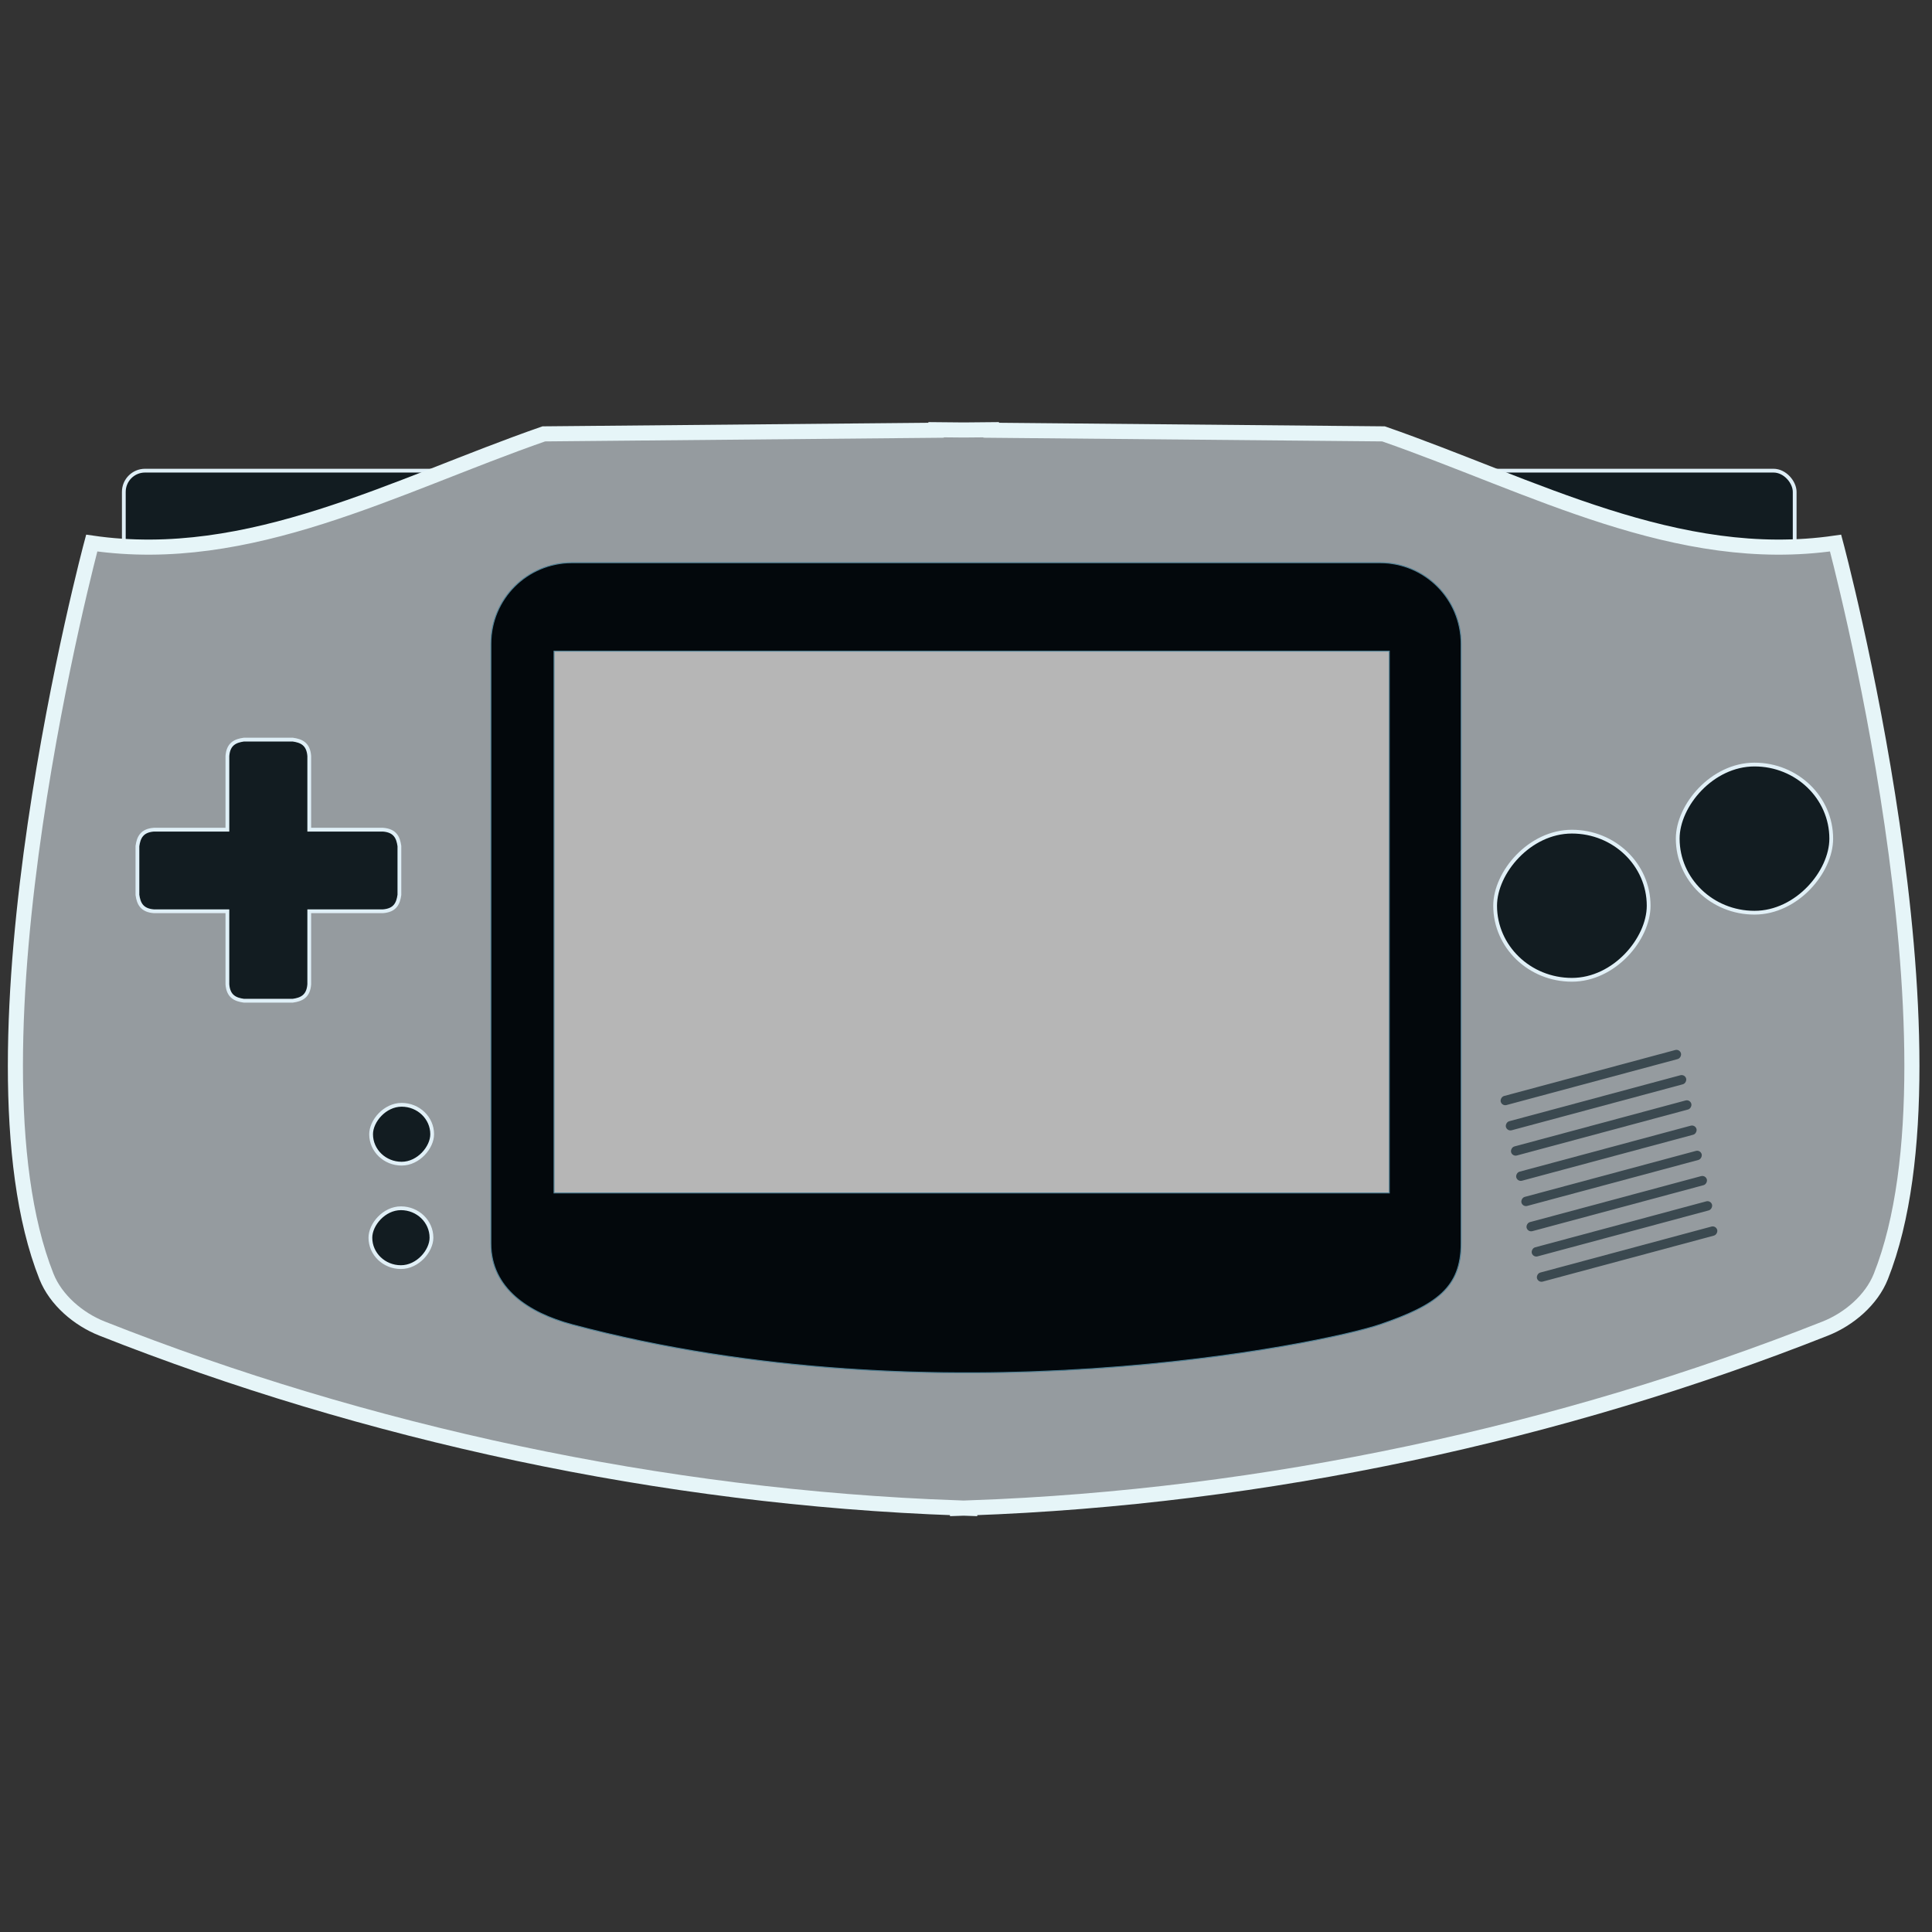 <?xml version="1.0" encoding="UTF-8" standalone="no"?>
<!-- Created with Inkscape (http://www.inkscape.org/) -->

<svg
   xmlns:dc="http://purl.org/dc/elements/1.1/"
   xmlns:cc="http://creativecommons.org/ns#"
   xmlns:rdf="http://www.w3.org/1999/02/22-rdf-syntax-ns#"
   xmlns:svg="http://www.w3.org/2000/svg"
   xmlns="http://www.w3.org/2000/svg"
   xmlns:sodipodi="http://sodipodi.sourceforge.net/DTD/sodipodi-0.dtd"
   xmlns:inkscape="http://www.inkscape.org/namespaces/inkscape"
   width="256"
   height="256"
   viewBox="0 0 256 256"
   id="svg2"
   version="1.1"
   inkscape:version="0.92.2 2405546, 2018-03-11"
   sodipodi:docname="gba.svg">
  <rect x="0" y="0" width="256" height="256" fill="#333333" stroke="none"/>
  <defs
     id="defs4">
    <filter
       style="color-interpolation-filters:sRGB"
       id="filter3798"
       inkscape:label="Glow"
       inkscape:menu="Shadows and Glows"
       inkscape:menu-tooltip="Glow of object's own color at the edges">
      <feGaussianBlur
         id="feGaussianBlur3800"
         stdDeviation="5"
         result="result91" />
      <feComposite
         id="feComposite3802"
         in2="result91"
         in="SourceGraphic"
         operator="over" />
    </filter>
    <linearGradient
       id="linearGradient3759">
      <stop
         style="stop-color:#ffffff;stop-opacity:1;"
         offset="0"
         id="stop3761" />
      <stop
         style="stop-color:#ffffff;stop-opacity:0;"
         offset="1"
         id="stop3763" />
    </linearGradient>
    <filter
       style="color-interpolation-filters:sRGB"
       id="filter4192"
       inkscape:label="Glow"
       inkscape:menu="Shadows and Glows"
       inkscape:menu-tooltip="Glow of object's own color at the edges">
      <feGaussianBlur
         id="feGaussianBlur4194"
         stdDeviation="5"
         result="result91" />
      <feComposite
         id="feComposite4196"
         in2="result91"
         in="SourceGraphic"
         operator="over" />
    </filter>
    <filter
       style="color-interpolation-filters:sRGB"
       id="filter3798-5"
       inkscape:label="Glow"
       inkscape:menu="Shadows and Glows"
       inkscape:menu-tooltip="Glow of object's own color at the edges">
      <feGaussianBlur
         id="feGaussianBlur3800-8"
         stdDeviation="5"
         result="result91" />
      <feComposite
         id="feComposite3802-8"
         in2="result91"
         in="SourceGraphic"
         operator="over" />
    </filter>
    <filter
       style="color-interpolation-filters:sRGB"
       id="filter3798-5-2"
       inkscape:label="Glow"
       inkscape:menu="Shadows and Glows"
       inkscape:menu-tooltip="Glow of object's own color at the edges">
      <feGaussianBlur
         id="feGaussianBlur3800-8-4"
         stdDeviation="5"
         result="result91" />
      <feComposite
         id="feComposite3802-8-9"
         in2="result91"
         in="SourceGraphic"
         operator="over" />
    </filter>
  </defs>
  <sodipodi:namedview
     id="base"
     pagecolor="#ffffff"
     bordercolor="#666666"
     borderopacity="1.0"
     inkscape:pageopacity="0.0"
     inkscape:pageshadow="2"
     inkscape:zoom="1.4142137"
     inkscape:cx="-30.804778"
     inkscape:cy="74.428551"
     inkscape:document-units="px"
     inkscape:current-layer="layer3"
     showgrid="false"
     units="px"
     inkscape:window-width="1630"
     inkscape:window-height="962"
     inkscape:window-x="1069"
     inkscape:window-y="80"
     inkscape:window-maximized="0"
     fit-margin-top="0"
     fit-margin-left="0"
     fit-margin-right="0"
     fit-margin-bottom="0"
     showguides="false" />
  <g
     inkscape:groupmode="layer"
     id="layer3"
     inkscape:label="Buttons"
     style="display:inline;opacity:1"
     transform="translate(0,-256)">
    <rect
       style="color:#000000;clip-rule:nonzero;display:inline;overflow:visible;visibility:visible;opacity:1;isolation:auto;mix-blend-mode:normal;color-interpolation:sRGB;color-interpolation-filters:linearRGB;solid-color:#000000;solid-opacity:1;vector-effect:none;fill:#121c21;fill-opacity:1;fill-rule:evenodd;stroke:#dfeff7;stroke-width:0.5;stroke-linecap:butt;stroke-linejoin:miter;stroke-miterlimit:4;stroke-dasharray:none;stroke-dashoffset:0;stroke-opacity:1;marker:none;color-rendering:auto;image-rendering:auto;shape-rendering:auto;text-rendering:auto;enable-background:accumulate"
       id="rect947"
       width="59.397"
       height="20.594"
       x="16.407"
       y="318.364"
       ry="2.812" />
    <rect
       style="color:#000000;clip-rule:nonzero;display:inline;overflow:visible;visibility:visible;opacity:1;isolation:auto;mix-blend-mode:normal;color-interpolation:sRGB;color-interpolation-filters:linearRGB;solid-color:#000000;solid-opacity:1;vector-effect:none;fill:#121c21;fill-opacity:1;fill-rule:evenodd;stroke:#dfeff7;stroke-width:0.5;stroke-linecap:butt;stroke-linejoin:miter;stroke-miterlimit:4;stroke-dasharray:none;stroke-dashoffset:0;stroke-opacity:1;marker:none;color-rendering:auto;image-rendering:auto;shape-rendering:auto;text-rendering:auto;enable-background:accumulate"
       id="rect947-3"
       width="59.397"
       height="20.594"
       x="178.407"
       y="318.364"
       ry="2.812" />
    <path
       style="display:inline;opacity:1;fill:#959b9f;fill-opacity:1;fill-rule:evenodd;stroke:#e6f5f8;stroke-width:2;stroke-linecap:butt;stroke-linejoin:miter;stroke-miterlimit:4;stroke-dasharray:none;stroke-opacity:1"
       d="M 124.039 56.941 L 124.041 57.01 L 72.057 57.49 C 52.344 64.348 33.109 75.018 12.156 71.959 C 12.156 71.959 -5.819 138.97 6.154 169.133 C 7.396 172.261 10.39 174.803 13.52 176.041 C 48.401 189.84 87.677 198.415 126.848 199.801 L 126.85 199.871 C 127.13 199.863 127.409 199.845 127.689 199.836 C 127.969 199.845 128.249 199.863 128.529 199.871 L 128.531 199.801 C 167.702 198.415 206.978 189.84 241.859 176.041 C 244.989 174.803 247.983 172.261 249.225 169.133 C 261.198 138.97 243.223 71.959 243.223 71.959 C 222.27 75.018 203.035 64.348 183.322 57.49 L 131.338 57.01 L 131.34 56.941 L 127.689 56.975 L 124.039 56.941 z "
       transform="translate(0,256)"
       id="path4166-6-3" />
    <g
       style="display:inline;opacity:1;stroke-width:1.634"
       id="g4196"
       transform="matrix(0.613,0,0,0.611,-149.253,-38.692)">
      <path
         sodipodi:nodetypes="cccccccccc"
         inkscape:connector-curvature="0"
         id="LGRIP"
         d="m 390.633,648.816 c -11.79,-4.487 -85.692,-15.798 -102.138,-17.144 -17.907,8.568 -28.074,22.583 -29.827,42.52 l 0.635,47.597 c -0.559,14.598 4.674,40.284 23.798,44.741 l 116.136,-13.327 c 12.126,-5.502 10.145,-8.915 6.346,-12.058 -10.815,-8.852 -23.79,-28.699 -23.164,-39.347 0.503,-14.433 1.575,-25.116 19.696,-38.587 4.019,-2.301 -1.131,-9.937 -11.482,-14.394 z"
         style="opacity:0;fill:#000000;fill-opacity:0.137;fill-rule:evenodd;stroke:#000000;stroke-width:11.617px;stroke-linecap:butt;stroke-linejoin:miter;stroke-opacity:0.286" />
      <path
         sodipodi:nodetypes="cccccccccc"
         inkscape:connector-curvature="0"
         id="RGRIP"
         d="m 504.506,648.816 c 11.79,-4.487 85.692,-15.798 102.138,-17.144 17.907,8.568 28.074,22.583 29.827,42.52 l -0.635,47.597 c 0.559,14.598 -4.674,40.284 -23.798,44.741 L 495.903,753.202 c -12.126,-5.502 -10.145,-8.915 -6.346,-12.058 10.815,-8.852 23.79,-28.699 23.164,-39.347 -0.503,-14.433 -1.575,-25.116 -19.696,-38.587 -4.019,-2.301 1.131,-9.937 11.482,-14.394 z"
         style="opacity:0;fill:#000000;fill-opacity:0.137;fill-rule:evenodd;stroke:#000000;stroke-width:11.617px;stroke-linecap:butt;stroke-linejoin:miter;stroke-opacity:0.286" />
      <circle
         style="color:#000000;display:inline;overflow:visible;visibility:visible;opacity:0;fill:#000000;fill-opacity:0.333;fill-rule:evenodd;stroke:#000000;stroke-width:1.474;stroke-linecap:butt;stroke-linejoin:miter;stroke-miterlimit:4;stroke-dasharray:none;stroke-dashoffset:0;stroke-opacity:1;marker:none;enable-background:accumulate"
         id="RPAD_press"
         cx="573.41"
         cy="652.534"
         r="25.803" />
      <circle
         style="color:#000000;display:inline;overflow:visible;visibility:visible;opacity:0;fill:#000000;fill-opacity:0.333;fill-rule:evenodd;stroke:#000000;stroke-width:1.474;stroke-linecap:butt;stroke-linejoin:miter;stroke-miterlimit:4;stroke-dasharray:none;stroke-dashoffset:0;stroke-opacity:1;marker:none;enable-background:accumulate"
         id="STICKPRESS"
         cx="325.417"
         cy="652.534"
         r="25.803" />
    </g>
    <path
       style="fill:#121c21;fill-opacity:1;fill-rule:evenodd;stroke:#dfeff7;stroke-width:0.5;stroke-linecap:butt;stroke-linejoin:miter;stroke-miterlimit:4;stroke-dasharray:none;stroke-opacity:1"
       d="m 32.311,354.004 c -1.106,0.157 -2.059,0.544 -2.18,2.173 v 9.76 h -9.741 c -1.635,0.121 -2.023,1.07 -2.18,2.173 v 3.186 0.091 3.188 c 0.157,1.103 0.545,2.051 2.18,2.172 h 9.741 v 9.681 c 0.121,1.629 1.074,2.016 2.18,2.173 h 3.197 0.093 3.197 c 1.106,-0.157 2.059,-0.544 2.18,-2.173 v -9.681 h 9.764 c 1.635,-0.121 2.024,-1.069 2.181,-2.172 v -3.188 -0.091 -3.186 c -0.157,-1.103 -0.546,-2.052 -2.181,-2.173 h -9.764 v -9.76 c -0.121,-1.629 -1.074,-2.016 -2.18,-2.173 H 35.601 35.508 Z"
       id="DPAD_UP"
       inkscape:connector-curvature="0" />
    <rect
       rx="10.171"
       transform="scale(-1,1)"
       ry="9.815"
       y="357.307"
       x="-242.649"
       height="19.63"
       width="20.342"
       id="rect900"
       style="color:#000000;display:inline;overflow:visible;visibility:visible;opacity:1;fill:#121c21;fill-opacity:1;fill-rule:evenodd;stroke:#e1f0f7;stroke-width:0.5;stroke-linecap:butt;stroke-linejoin:miter;stroke-miterlimit:4;stroke-dasharray:none;stroke-dashoffset:0;stroke-opacity:1;marker:none;enable-background:accumulate" />
    <rect
       style="color:#000000;display:inline;overflow:visible;visibility:visible;opacity:1;fill:#121c21;fill-opacity:1;fill-rule:evenodd;stroke:#e1f0f7;stroke-width:0.5;stroke-linecap:butt;stroke-linejoin:miter;stroke-miterlimit:4;stroke-dasharray:none;stroke-dashoffset:0;stroke-opacity:1;marker:none;enable-background:accumulate"
       id="rect904"
       width="20.342"
       height="19.63"
       x="-218.455"
       y="366.198"
       ry="9.815"
       transform="scale(-1,1)"
       rx="10.171" />
    <path
       style="display:inline;fill:#03080c;fill-opacity:1;stroke:#538296;stroke-width:0.13;stroke-miterlimit:4;stroke-dasharray:none;stroke-opacity:1"
       d="M 75.797,330.558 H 182.854 c 5.959,0 10.756,4.797 10.756,10.756 v 79.445 c 0,5.839 -3.253,8.193 -10.756,10.756 -7.503,2.562 -58.323,13.016 -107.057,0 -5.757,-1.538 -10.756,-4.797 -10.756,-10.756 v -79.445 c 0,-5.959 4.797,-10.756 10.756,-10.756 z"
       id="rect4621"
       inkscape:connector-curvature="0"
       sodipodi:nodetypes="sssszssss" />
    <rect
       style="display:inline;fill:#b6b6b6;fill-opacity:1;stroke:#538296;stroke-width:0.13;stroke-miterlimit:4;stroke-dasharray:none;stroke-opacity:1"
       ry="0"
       y="342.28"
       x="73.413"
       height="71.79"
       width="110.675"
       id="rect890"
       rx="0" />
    <g
       id="g951"
       transform="matrix(0.197,-0.737,0.737,0.197,-149.07,470.15)"
       style="stroke-width:1.311">
      <rect
         style="color:#000000;display:inline;overflow:visible;visibility:visible;opacity:1;fill:#3b4950;fill-opacity:1;fill-rule:evenodd;stroke:none;stroke-width:0.655;stroke-linecap:butt;stroke-linejoin:miter;stroke-miterlimit:4;stroke-dasharray:none;stroke-dashoffset:0;stroke-opacity:1;marker:none;enable-background:accumulate"
         id="rect914-3"
         width="32.415"
         height="1.628"
         x="-496.063"
         y="31.207"
         ry="0.814"
         transform="matrix(-0.5,-0.866,-0.866,0.5,0,0)" />
      <rect
         transform="matrix(-0.5,-0.866,-0.866,0.5,0,0)"
         ry="0.814"
         y="35.671"
         x="-495.795"
         height="1.628"
         width="32.415"
         id="rect912"
         style="color:#000000;display:inline;overflow:visible;visibility:visible;opacity:1;fill:#3b4950;fill-opacity:1;fill-rule:evenodd;stroke:none;stroke-width:0.655;stroke-linecap:butt;stroke-linejoin:miter;stroke-miterlimit:4;stroke-dasharray:none;stroke-dashoffset:0;stroke-opacity:1;marker:none;enable-background:accumulate" />
      <rect
         transform="matrix(-0.5,-0.866,-0.866,0.5,0,0)"
         ry="0.814"
         y="40.135"
         x="-495.527"
         height="1.628"
         width="32.415"
         id="rect915"
         style="color:#000000;display:inline;overflow:visible;visibility:visible;opacity:1;fill:#3b4950;fill-opacity:1;fill-rule:evenodd;stroke:none;stroke-width:0.655;stroke-linecap:butt;stroke-linejoin:miter;stroke-miterlimit:4;stroke-dasharray:none;stroke-dashoffset:0;stroke-opacity:1;marker:none;enable-background:accumulate" />
      <rect
         style="color:#000000;display:inline;overflow:visible;visibility:visible;opacity:1;fill:#3b4950;fill-opacity:1;fill-rule:evenodd;stroke:none;stroke-width:0.655;stroke-linecap:butt;stroke-linejoin:miter;stroke-miterlimit:4;stroke-dasharray:none;stroke-dashoffset:0;stroke-opacity:1;marker:none;enable-background:accumulate"
         id="rect917"
         width="32.415"
         height="1.628"
         x="-495.259"
         y="44.599"
         ry="0.814"
         transform="matrix(-0.5,-0.866,-0.866,0.5,0,0)" />
      <rect
         transform="matrix(-0.5,-0.866,-0.866,0.5,0,0)"
         ry="0.814"
         y="49.063"
         x="-494.991"
         height="1.628"
         width="32.415"
         id="rect925"
         style="color:#000000;display:inline;overflow:visible;visibility:visible;opacity:1;fill:#3b4950;fill-opacity:1;fill-rule:evenodd;stroke:none;stroke-width:0.655;stroke-linecap:butt;stroke-linejoin:miter;stroke-miterlimit:4;stroke-dasharray:none;stroke-dashoffset:0;stroke-opacity:1;marker:none;enable-background:accumulate" />
      <rect
         style="color:#000000;display:inline;overflow:visible;visibility:visible;opacity:1;fill:#3b4950;fill-opacity:1;fill-rule:evenodd;stroke:none;stroke-width:0.655;stroke-linecap:butt;stroke-linejoin:miter;stroke-miterlimit:4;stroke-dasharray:none;stroke-dashoffset:0;stroke-opacity:1;marker:none;enable-background:accumulate"
         id="rect927"
         width="32.415"
         height="1.628"
         x="-494.723"
         y="53.527"
         ry="0.814"
         transform="matrix(-0.5,-0.866,-0.866,0.5,0,0)" />
      <rect
         style="color:#000000;display:inline;overflow:visible;visibility:visible;opacity:1;fill:#3b4950;fill-opacity:1;fill-rule:evenodd;stroke:none;stroke-width:0.655;stroke-linecap:butt;stroke-linejoin:miter;stroke-miterlimit:4;stroke-dasharray:none;stroke-dashoffset:0;stroke-opacity:1;marker:none;enable-background:accumulate"
         id="rect929"
         width="32.415"
         height="1.628"
         x="-494.455"
         y="57.991"
         ry="0.814"
         transform="matrix(-0.5,-0.866,-0.866,0.5,0,0)" />
      <rect
         transform="matrix(-0.5,-0.866,-0.866,0.5,0,0)"
         ry="0.814"
         y="62.456"
         x="-494.187"
         height="1.628"
         width="32.415"
         id="rect931"
         style="color:#000000;display:inline;overflow:visible;visibility:visible;opacity:1;fill:#3b4950;fill-opacity:1;fill-rule:evenodd;stroke:none;stroke-width:0.655;stroke-linecap:butt;stroke-linejoin:miter;stroke-miterlimit:4;stroke-dasharray:none;stroke-dashoffset:0;stroke-opacity:1;marker:none;enable-background:accumulate" />
    </g>
    <rect
       rx="4.046"
       transform="scale(-1,1)"
       ry="3.899"
       y="402.392"
       x="-57.265"
       height="7.799"
       width="8.092"
       id="rect900-3"
       style="color:#000000;display:inline;overflow:visible;visibility:visible;opacity:1;fill:#121c21;fill-opacity:1;fill-rule:evenodd;stroke:#e1f0f7;stroke-width:0.5;stroke-linecap:butt;stroke-linejoin:miter;stroke-miterlimit:4;stroke-dasharray:none;stroke-dashoffset:0;stroke-opacity:1;marker:none;enable-background:accumulate" />
    <rect
       rx="4.046"
       transform="scale(-1,1)"
       ry="3.899"
       y="416.101"
       x="-57.171"
       height="7.799"
       width="8.092"
       id="rect900-3-6"
       style="color:#000000;display:inline;overflow:visible;visibility:visible;opacity:1;fill:#121c21;fill-opacity:1;fill-rule:evenodd;stroke:#e1f0f7;stroke-width:0.5;stroke-linecap:butt;stroke-linejoin:miter;stroke-miterlimit:4;stroke-dasharray:none;stroke-dashoffset:0;stroke-opacity:1;marker:none;enable-background:accumulate" />
  </g>
</svg>
